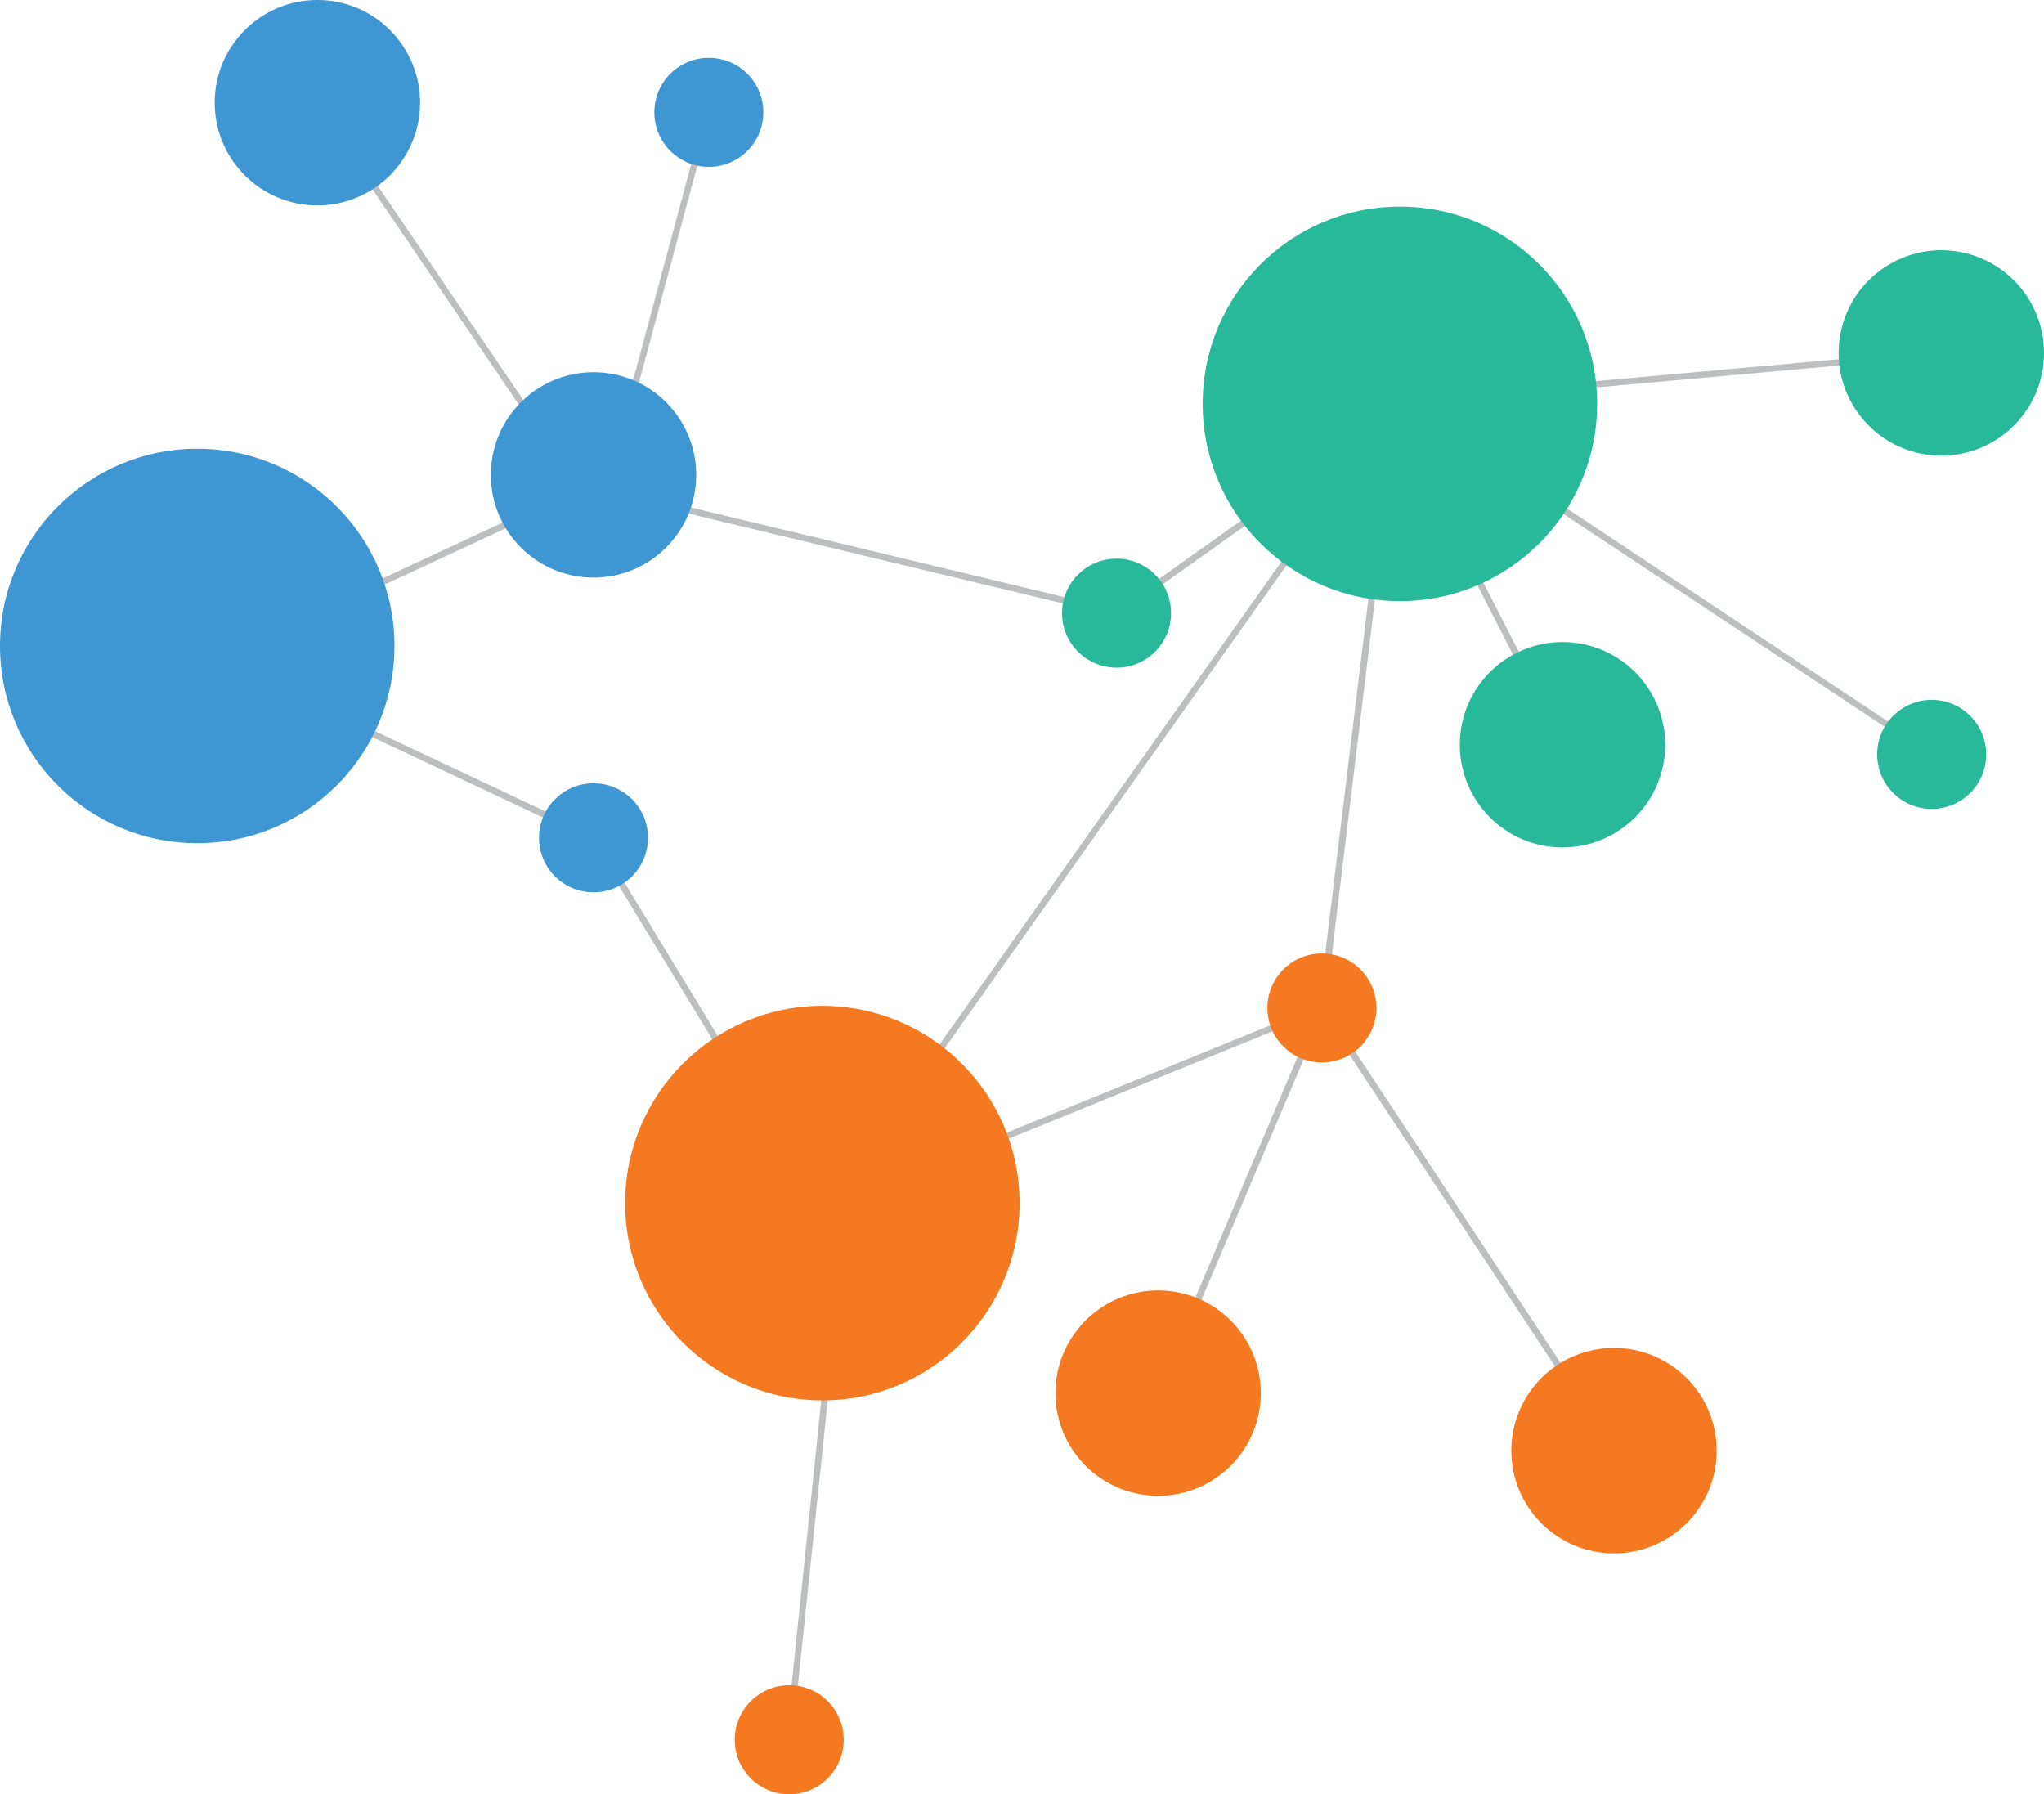 <?xml version="1.0" encoding="utf-8"?>
<!-- Generator: Adobe Illustrator 19.0.1, SVG Export Plug-In . SVG Version: 6.00 Build 0)  -->
<svg version="1.1" id="Layer_1" xmlns="http://www.w3.org/2000/svg" xmlns:xlink="http://www.w3.org/1999/xlink" x="0px" y="0px"
	 viewBox="-60 103.2 678.8 595.8" enable-background="new -60 103.2 678.8 595.8" xml:space="preserve">
<g id="simple">
	<g id="XMLID_349_">
		<g id="XMLID_328_">
			
				<rect id="XMLID_1365_" x="13.7" y="196.2" transform="matrix(-0.562 -0.827 0.827 -0.562 -28.462 379.472)" fill="#BCBEC0" width="145" height="2.1"/>
			
				<rect id="XMLID_1366_" x="158.6" y="138.4" transform="matrix(-0.966 -0.26 0.26 -0.966 262.106 432.346)" fill="#BCBEC0" width="2.1" height="120.9"/>
			
				<rect id="XMLID_1367_" x="497.5" y="141.8" transform="matrix(-8.982757e-02 -0.996 0.996 -8.982757e-02 316.101 745.284)" fill="#BCBEC0" width="2.1" height="172.8"/>
			<polygon id="XMLID_1368_" fill="#BCBEC0" points="422.6,249.6 580.9,354.5 582.1,352.8 423.8,247.8 			"/>
			<path id="XMLID_1371_" fill="#BCBEC0" d="M403.6,244.8L458,350.9l1.9-1l-56.5-110.3l-92.8,66l-174.9-42l-0.4-0.1L11.6,321.1
				l-13.1-6.2l-0.9,1.9l11.5,5.4l-9.4,4.4l0.9,1.9l11-5.1l124.7,58.8l76.9,126.3l184.3-260.3l-1.3-0.9l5.4-3.9L378,437.1
				l-157.7,64.2l-0.6,0.2L201,680.7l2.1,0.2L221.7,503L377,439.8l-53.3,125.5l2,0.8L379.3,440l95.9,145.4l1.8-1.2l-96.8-146.8
				L403.6,244.8z M213.3,504.7L138,380.8l-0.2-0.3L14.1,322.2l121.5-56.4l175,42l0.5,0.1l83.7-59.5L213.3,504.7z"/>
		</g>
		<g id="XMLID_323_">
			<g id="XMLID_326_">
				<circle id="XMLID_1373_" fill="#3E96D2" cx="5.5" cy="317.7" r="65.5"/>
				<circle id="XMLID_1372_" fill="#F47920" cx="213.1" cy="502.7" r="65.5"/>
				<circle id="XMLID_347_" fill="#27B99A" cx="404.9" cy="237.3" r="65.5"/>
				<circle id="XMLID_344_" fill="#F47920" cx="324.6" cy="565.8" r="34.1"/>
				<circle id="XMLID_343_" fill="#F47920" cx="476" cy="584.9" r="34.1"/>
				<circle id="XMLID_338_" fill="#27B99A" cx="458.9" cy="350.5" r="34.1"/>
				<circle id="XMLID_337_" fill="#27B99A" cx="584.7" cy="220.4" r="34.1"/>
				<circle id="XMLID_335_" fill="#3E96D2" cx="137.1" cy="260.9" r="34.1"/>
				<circle id="XMLID_327_" fill="#3E96D2" cx="45.4" cy="137.3" r="34.1"/>
				<circle id="XMLID_1364_" fill="#F47920" cx="379" cy="437.9" r="18.1"/>
				<circle id="XMLID_1363_" fill="#F47920" cx="202.1" cy="680.9" r="18.1"/>
				<circle id="XMLID_1362_" fill="#3E96D2" cx="175.4" cy="140.5" r="18.1"/>
				<circle id="XMLID_1361_" fill="#27B99A" cx="310.8" cy="306.8" r="18.1"/>
				<circle id="XMLID_332_" fill="#27B99A" cx="581.5" cy="353.7" r="18.1"/>
			</g>
			<circle id="XMLID_325_" fill="#3E96D2" cx="137.1" cy="381.4" r="18.1"/>
		</g>
	</g>
</g>
</svg>
